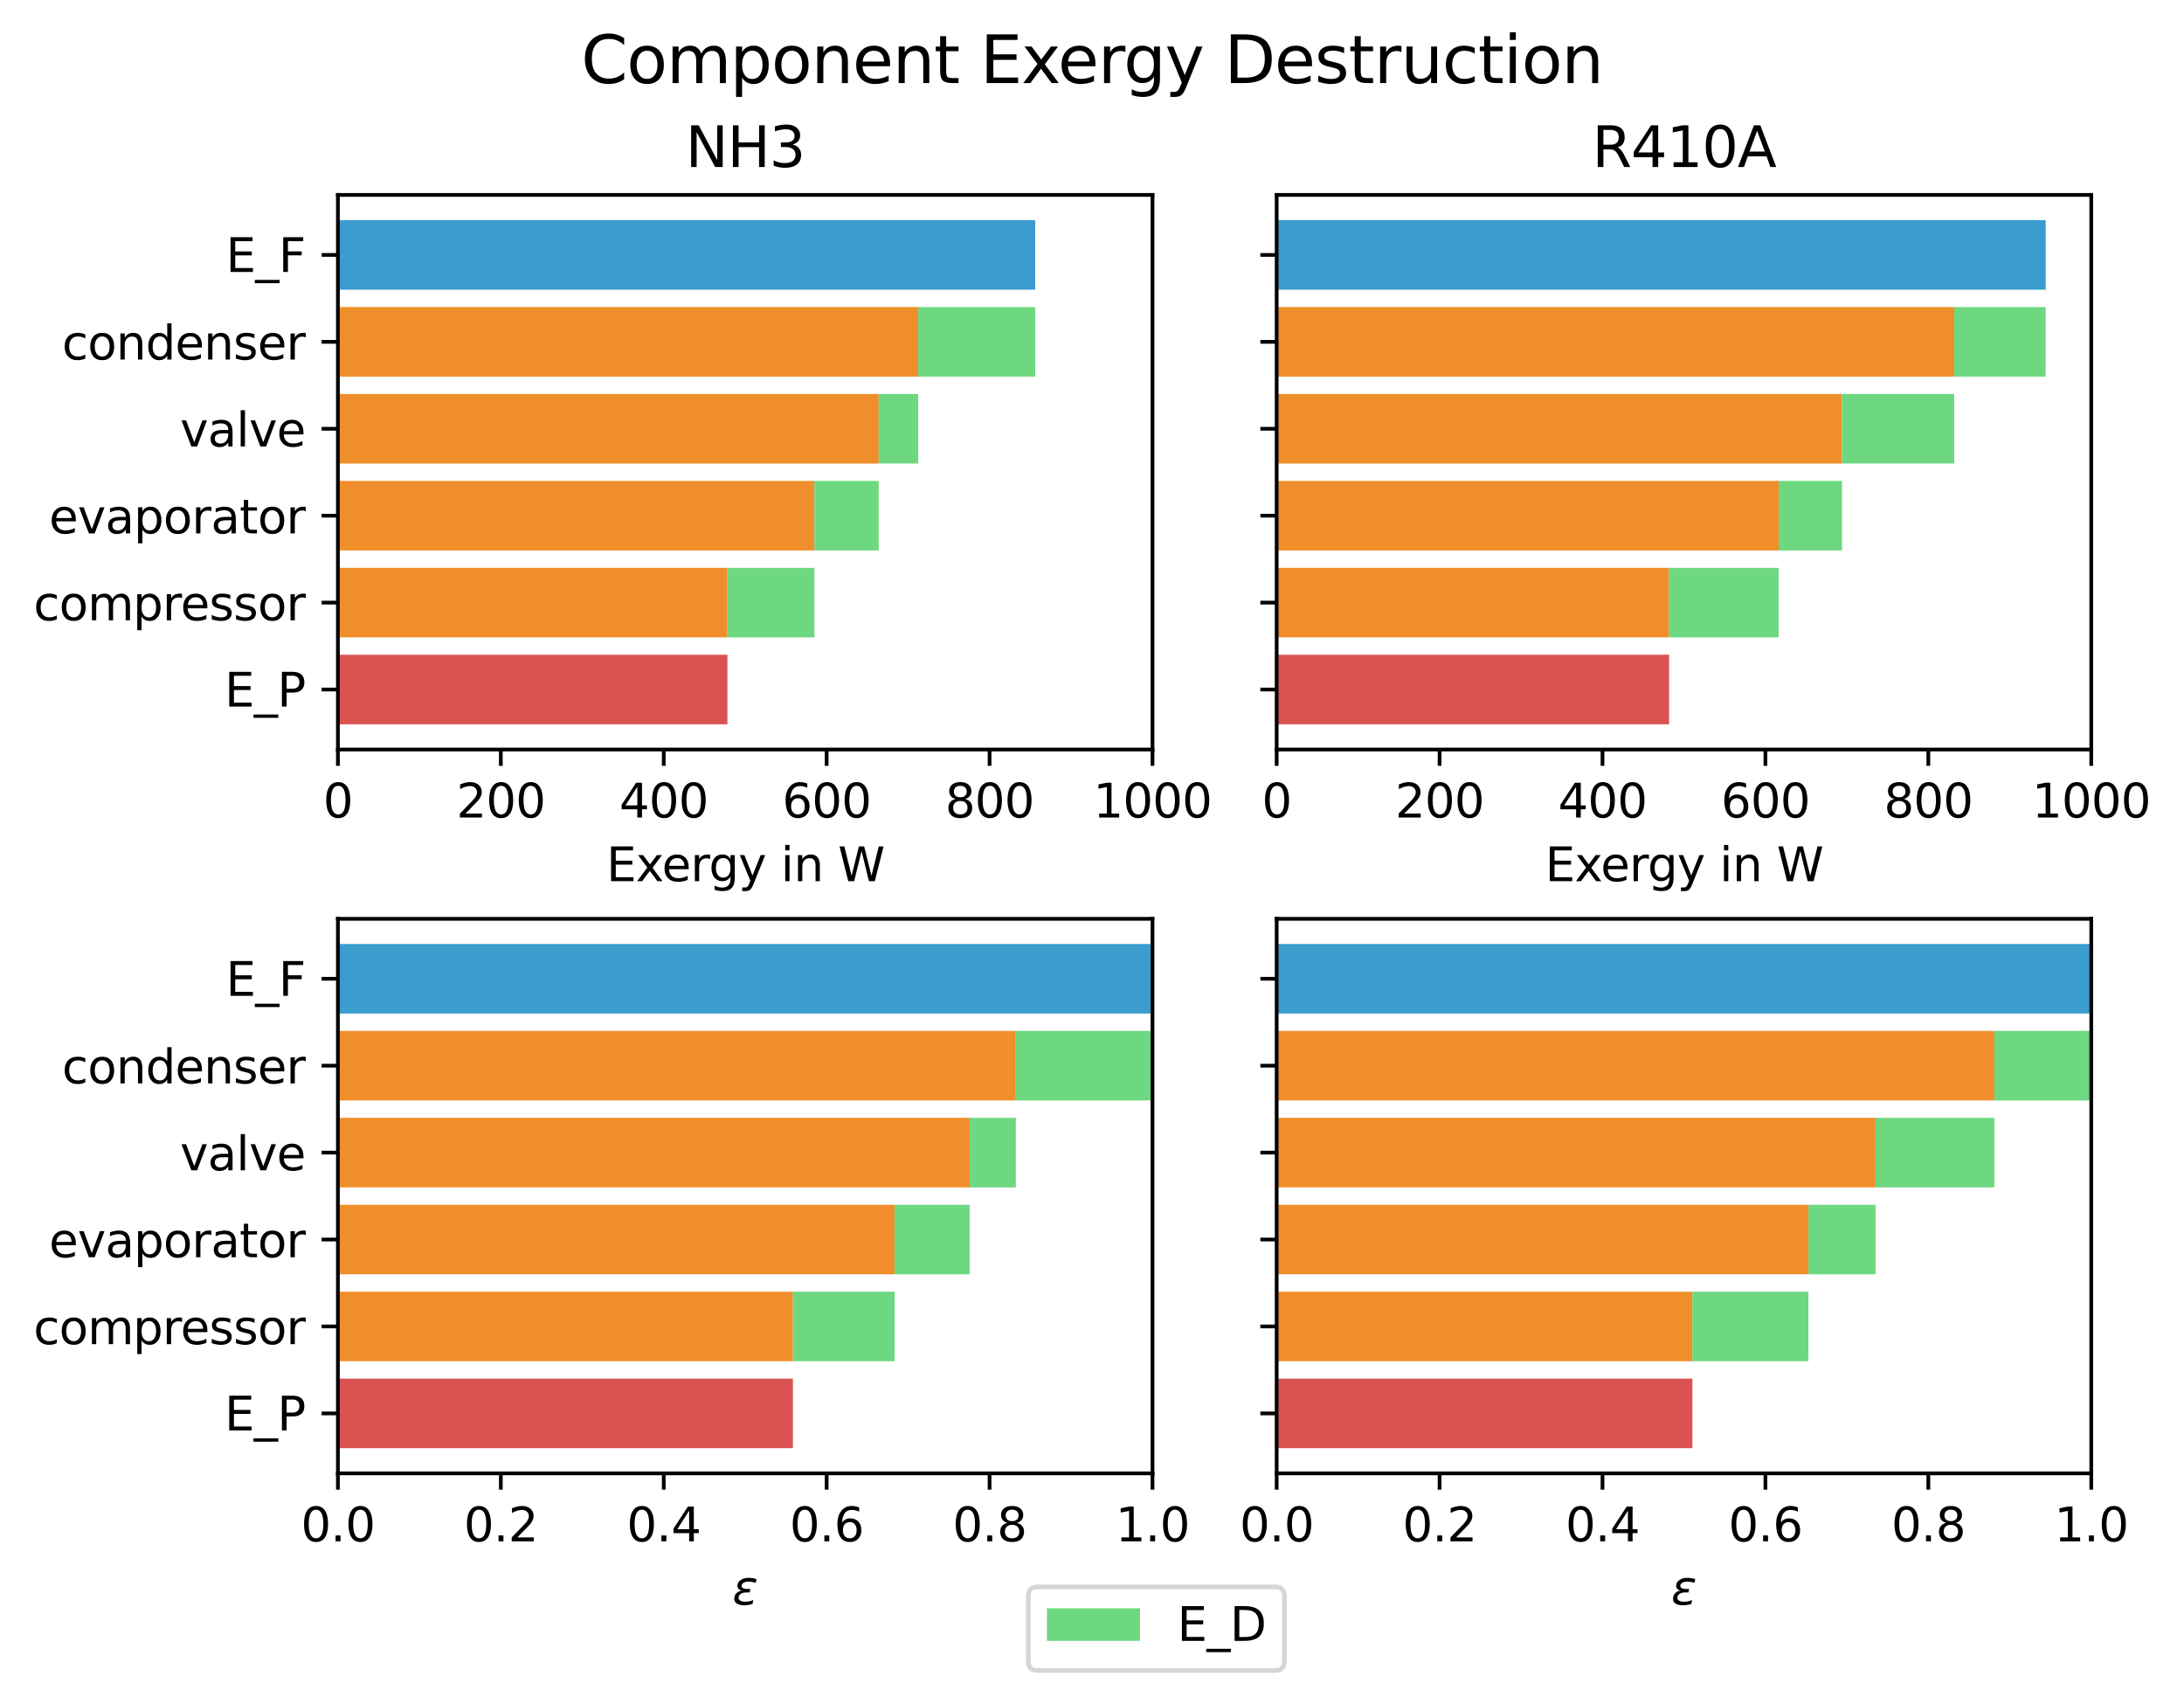 <?xml version="1.0" encoding="utf-8" standalone="no"?>
<!DOCTYPE svg PUBLIC "-//W3C//DTD SVG 1.1//EN"
  "http://www.w3.org/Graphics/SVG/1.1/DTD/svg11.dtd">
<svg xmlns:xlink="http://www.w3.org/1999/xlink" width="469.2pt" height="365.978pt" viewBox="0 0 469.2 365.978" xmlns="http://www.w3.org/2000/svg" version="1.1">
 <defs>
  <style type="text/css">*{stroke-linejoin: round; stroke-linecap: butt}</style>
 </defs>
 <g id="figure_1">
  <g id="patch_1">
   <path d="M 0 365.978 
L 469.2 365.978 
L 469.2 0 
L 0 0 
z
" style="fill: #ffffff"/>
  </g>
  <g id="axes_1">
   <g id="patch_2">
    <path d="M 72.594 160.977 
L 247.596 160.977 
L 247.596 41.868 
L 72.594 41.868 
z
" style="fill: #ffffff"/>
   </g>
   <g id="patch_3">
    <path d="M 72.594 47.282 
L 222.4 47.282 
L 222.4 62.217 
L 72.594 62.217 
z
" clip-path="url(#p9aec09bc3e)" style="fill: #3a9dce"/>
   </g>
   <g id="patch_4">
    <path d="M 72.594 65.951 
L 197.268 65.951 
L 197.268 80.887 
L 72.594 80.887 
z
" clip-path="url(#p9aec09bc3e)" style="fill: #f08e2b"/>
   </g>
   <g id="patch_5">
    <path d="M 72.594 84.62 
L 188.776 84.62 
L 188.776 99.556 
L 72.594 99.556 
z
" clip-path="url(#p9aec09bc3e)" style="fill: #f08e2b"/>
   </g>
   <g id="patch_6">
    <path d="M 72.594 103.29 
L 174.976 103.29 
L 174.976 118.225 
L 72.594 118.225 
z
" clip-path="url(#p9aec09bc3e)" style="fill: #f08e2b"/>
   </g>
   <g id="patch_7">
    <path d="M 72.594 121.959 
L 156.278 121.959 
L 156.278 136.894 
L 72.594 136.894 
z
" clip-path="url(#p9aec09bc3e)" style="fill: #f08e2b"/>
   </g>
   <g id="patch_8">
    <path d="M 72.594 140.628 
L 156.278 140.628 
L 156.278 155.563 
L 72.594 155.563 
z
" clip-path="url(#p9aec09bc3e)" style="fill: #db5252"/>
   </g>
   <g id="patch_9">
    <path d="M 222.4 47.282 
L 222.4 47.282 
L 222.4 62.217 
L 222.4 62.217 
z
" clip-path="url(#p9aec09bc3e)" style="fill: #6ed880"/>
   </g>
   <g id="patch_10">
    <path d="M 197.268 65.951 
L 222.4 65.951 
L 222.4 80.887 
L 197.268 80.887 
z
" clip-path="url(#p9aec09bc3e)" style="fill: #6ed880"/>
   </g>
   <g id="patch_11">
    <path d="M 188.776 84.62 
L 197.268 84.62 
L 197.268 99.556 
L 188.776 99.556 
z
" clip-path="url(#p9aec09bc3e)" style="fill: #6ed880"/>
   </g>
   <g id="patch_12">
    <path d="M 174.976 103.29 
L 188.776 103.29 
L 188.776 118.225 
L 174.976 118.225 
z
" clip-path="url(#p9aec09bc3e)" style="fill: #6ed880"/>
   </g>
   <g id="patch_13">
    <path d="M 156.278 121.959 
L 174.976 121.959 
L 174.976 136.894 
L 156.278 136.894 
z
" clip-path="url(#p9aec09bc3e)" style="fill: #6ed880"/>
   </g>
   <g id="patch_14">
    <path d="M 156.278 140.628 
L 156.278 140.628 
L 156.278 155.563 
L 156.278 155.563 
z
" clip-path="url(#p9aec09bc3e)" style="fill: #6ed880"/>
   </g>
   <g id="matplotlib.axis_1">
    <g id="xtick_1">
     <g id="line2d_1">
      <defs>
       <path id="mb4fc6a95ca" d="M 0 0 
L 0 3.5 
" style="stroke: #000000; stroke-width: 0.8"/>
      </defs>
      <g>
       <use xlink:href="#mb4fc6a95ca" x="72.594" y="160.977" style="stroke: #000000; stroke-width: 0.8"/>
      </g>
     </g>
     <g id="text_1">
      <!-- 0 -->
      <g transform="translate(69.412 175.576)scale(0.1 -0.1)">
       <defs>
        <path id="DejaVuSans-30" d="M 2034 4250 
Q 1547 4250 1301 3770 
Q 1056 3291 1056 2328 
Q 1056 1369 1301 889 
Q 1547 409 2034 409 
Q 2525 409 2770 889 
Q 3016 1369 3016 2328 
Q 3016 3291 2770 3770 
Q 2525 4250 2034 4250 
z
M 2034 4750 
Q 2819 4750 3233 4129 
Q 3647 3509 3647 2328 
Q 3647 1150 3233 529 
Q 2819 -91 2034 -91 
Q 1250 -91 836 529 
Q 422 1150 422 2328 
Q 422 3509 836 4129 
Q 1250 4750 2034 4750 
z
" transform="scale(0.016)"/>
       </defs>
       <use xlink:href="#DejaVuSans-30"/>
      </g>
     </g>
    </g>
    <g id="xtick_2">
     <g id="line2d_2">
      <g>
       <use xlink:href="#mb4fc6a95ca" x="107.594" y="160.977" style="stroke: #000000; stroke-width: 0.8"/>
      </g>
     </g>
     <g id="text_2">
      <!-- 200 -->
      <g transform="translate(98.05 175.576)scale(0.1 -0.1)">
       <defs>
        <path id="DejaVuSans-32" d="M 1228 531 
L 3431 531 
L 3431 0 
L 469 0 
L 469 531 
Q 828 903 1448 1529 
Q 2069 2156 2228 2338 
Q 2531 2678 2651 2914 
Q 2772 3150 2772 3378 
Q 2772 3750 2511 3984 
Q 2250 4219 1831 4219 
Q 1534 4219 1204 4116 
Q 875 4013 500 3803 
L 500 4441 
Q 881 4594 1212 4672 
Q 1544 4750 1819 4750 
Q 2544 4750 2975 4387 
Q 3406 4025 3406 3419 
Q 3406 3131 3298 2873 
Q 3191 2616 2906 2266 
Q 2828 2175 2409 1742 
Q 1991 1309 1228 531 
z
" transform="scale(0.016)"/>
       </defs>
       <use xlink:href="#DejaVuSans-32"/>
       <use xlink:href="#DejaVuSans-30" x="63.623"/>
       <use xlink:href="#DejaVuSans-30" x="127.246"/>
      </g>
     </g>
    </g>
    <g id="xtick_3">
     <g id="line2d_3">
      <g>
       <use xlink:href="#mb4fc6a95ca" x="142.594" y="160.977" style="stroke: #000000; stroke-width: 0.8"/>
      </g>
     </g>
     <g id="text_3">
      <!-- 400 -->
      <g transform="translate(133.051 175.576)scale(0.1 -0.1)">
       <defs>
        <path id="DejaVuSans-34" d="M 2419 4116 
L 825 1625 
L 2419 1625 
L 2419 4116 
z
M 2253 4666 
L 3047 4666 
L 3047 1625 
L 3713 1625 
L 3713 1100 
L 3047 1100 
L 3047 0 
L 2419 0 
L 2419 1100 
L 313 1100 
L 313 1709 
L 2253 4666 
z
" transform="scale(0.016)"/>
       </defs>
       <use xlink:href="#DejaVuSans-34"/>
       <use xlink:href="#DejaVuSans-30" x="63.623"/>
       <use xlink:href="#DejaVuSans-30" x="127.246"/>
      </g>
     </g>
    </g>
    <g id="xtick_4">
     <g id="line2d_4">
      <g>
       <use xlink:href="#mb4fc6a95ca" x="177.595" y="160.977" style="stroke: #000000; stroke-width: 0.8"/>
      </g>
     </g>
     <g id="text_4">
      <!-- 600 -->
      <g transform="translate(168.051 175.576)scale(0.1 -0.1)">
       <defs>
        <path id="DejaVuSans-36" d="M 2113 2584 
Q 1688 2584 1439 2293 
Q 1191 2003 1191 1497 
Q 1191 994 1439 701 
Q 1688 409 2113 409 
Q 2538 409 2786 701 
Q 3034 994 3034 1497 
Q 3034 2003 2786 2293 
Q 2538 2584 2113 2584 
z
M 3366 4563 
L 3366 3988 
Q 3128 4100 2886 4159 
Q 2644 4219 2406 4219 
Q 1781 4219 1451 3797 
Q 1122 3375 1075 2522 
Q 1259 2794 1537 2939 
Q 1816 3084 2150 3084 
Q 2853 3084 3261 2657 
Q 3669 2231 3669 1497 
Q 3669 778 3244 343 
Q 2819 -91 2113 -91 
Q 1303 -91 875 529 
Q 447 1150 447 2328 
Q 447 3434 972 4092 
Q 1497 4750 2381 4750 
Q 2619 4750 2861 4703 
Q 3103 4656 3366 4563 
z
" transform="scale(0.016)"/>
       </defs>
       <use xlink:href="#DejaVuSans-36"/>
       <use xlink:href="#DejaVuSans-30" x="63.623"/>
       <use xlink:href="#DejaVuSans-30" x="127.246"/>
      </g>
     </g>
    </g>
    <g id="xtick_5">
     <g id="line2d_5">
      <g>
       <use xlink:href="#mb4fc6a95ca" x="212.595" y="160.977" style="stroke: #000000; stroke-width: 0.8"/>
      </g>
     </g>
     <g id="text_5">
      <!-- 800 -->
      <g transform="translate(203.051 175.576)scale(0.1 -0.1)">
       <defs>
        <path id="DejaVuSans-38" d="M 2034 2216 
Q 1584 2216 1326 1975 
Q 1069 1734 1069 1313 
Q 1069 891 1326 650 
Q 1584 409 2034 409 
Q 2484 409 2743 651 
Q 3003 894 3003 1313 
Q 3003 1734 2745 1975 
Q 2488 2216 2034 2216 
z
M 1403 2484 
Q 997 2584 770 2862 
Q 544 3141 544 3541 
Q 544 4100 942 4425 
Q 1341 4750 2034 4750 
Q 2731 4750 3128 4425 
Q 3525 4100 3525 3541 
Q 3525 3141 3298 2862 
Q 3072 2584 2669 2484 
Q 3125 2378 3379 2068 
Q 3634 1759 3634 1313 
Q 3634 634 3220 271 
Q 2806 -91 2034 -91 
Q 1263 -91 848 271 
Q 434 634 434 1313 
Q 434 1759 690 2068 
Q 947 2378 1403 2484 
z
M 1172 3481 
Q 1172 3119 1398 2916 
Q 1625 2713 2034 2713 
Q 2441 2713 2670 2916 
Q 2900 3119 2900 3481 
Q 2900 3844 2670 4047 
Q 2441 4250 2034 4250 
Q 1625 4250 1398 4047 
Q 1172 3844 1172 3481 
z
" transform="scale(0.016)"/>
       </defs>
       <use xlink:href="#DejaVuSans-38"/>
       <use xlink:href="#DejaVuSans-30" x="63.623"/>
       <use xlink:href="#DejaVuSans-30" x="127.246"/>
      </g>
     </g>
    </g>
    <g id="xtick_6">
     <g id="line2d_6">
      <g>
       <use xlink:href="#mb4fc6a95ca" x="247.596" y="160.977" style="stroke: #000000; stroke-width: 0.8"/>
      </g>
     </g>
     <g id="text_6">
      <!-- 1000 -->
      <g transform="translate(234.871 175.576)scale(0.1 -0.1)">
       <defs>
        <path id="DejaVuSans-31" d="M 794 531 
L 1825 531 
L 1825 4091 
L 703 3866 
L 703 4441 
L 1819 4666 
L 2450 4666 
L 2450 531 
L 3481 531 
L 3481 0 
L 794 0 
L 794 531 
z
" transform="scale(0.016)"/>
       </defs>
       <use xlink:href="#DejaVuSans-31"/>
       <use xlink:href="#DejaVuSans-30" x="63.623"/>
       <use xlink:href="#DejaVuSans-30" x="127.246"/>
       <use xlink:href="#DejaVuSans-30" x="190.869"/>
      </g>
     </g>
    </g>
    <g id="text_7">
     <!-- Exergy in W -->
     <g transform="translate(130.274 189.254)scale(0.1 -0.1)">
      <defs>
       <path id="DejaVuSans-45" d="M 628 4666 
L 3578 4666 
L 3578 4134 
L 1259 4134 
L 1259 2753 
L 3481 2753 
L 3481 2222 
L 1259 2222 
L 1259 531 
L 3634 531 
L 3634 0 
L 628 0 
L 628 4666 
z
" transform="scale(0.016)"/>
       <path id="DejaVuSans-78" d="M 3513 3500 
L 2247 1797 
L 3578 0 
L 2900 0 
L 1881 1375 
L 863 0 
L 184 0 
L 1544 1831 
L 300 3500 
L 978 3500 
L 1906 2253 
L 2834 3500 
L 3513 3500 
z
" transform="scale(0.016)"/>
       <path id="DejaVuSans-65" d="M 3597 1894 
L 3597 1613 
L 953 1613 
Q 991 1019 1311 708 
Q 1631 397 2203 397 
Q 2534 397 2845 478 
Q 3156 559 3463 722 
L 3463 178 
Q 3153 47 2828 -22 
Q 2503 -91 2169 -91 
Q 1331 -91 842 396 
Q 353 884 353 1716 
Q 353 2575 817 3079 
Q 1281 3584 2069 3584 
Q 2775 3584 3186 3129 
Q 3597 2675 3597 1894 
z
M 3022 2063 
Q 3016 2534 2758 2815 
Q 2500 3097 2075 3097 
Q 1594 3097 1305 2825 
Q 1016 2553 972 2059 
L 3022 2063 
z
" transform="scale(0.016)"/>
       <path id="DejaVuSans-72" d="M 2631 2963 
Q 2534 3019 2420 3045 
Q 2306 3072 2169 3072 
Q 1681 3072 1420 2755 
Q 1159 2438 1159 1844 
L 1159 0 
L 581 0 
L 581 3500 
L 1159 3500 
L 1159 2956 
Q 1341 3275 1631 3429 
Q 1922 3584 2338 3584 
Q 2397 3584 2469 3576 
Q 2541 3569 2628 3553 
L 2631 2963 
z
" transform="scale(0.016)"/>
       <path id="DejaVuSans-67" d="M 2906 1791 
Q 2906 2416 2648 2759 
Q 2391 3103 1925 3103 
Q 1463 3103 1205 2759 
Q 947 2416 947 1791 
Q 947 1169 1205 825 
Q 1463 481 1925 481 
Q 2391 481 2648 825 
Q 2906 1169 2906 1791 
z
M 3481 434 
Q 3481 -459 3084 -895 
Q 2688 -1331 1869 -1331 
Q 1566 -1331 1297 -1286 
Q 1028 -1241 775 -1147 
L 775 -588 
Q 1028 -725 1275 -790 
Q 1522 -856 1778 -856 
Q 2344 -856 2625 -561 
Q 2906 -266 2906 331 
L 2906 616 
Q 2728 306 2450 153 
Q 2172 0 1784 0 
Q 1141 0 747 490 
Q 353 981 353 1791 
Q 353 2603 747 3093 
Q 1141 3584 1784 3584 
Q 2172 3584 2450 3431 
Q 2728 3278 2906 2969 
L 2906 3500 
L 3481 3500 
L 3481 434 
z
" transform="scale(0.016)"/>
       <path id="DejaVuSans-79" d="M 2059 -325 
Q 1816 -950 1584 -1140 
Q 1353 -1331 966 -1331 
L 506 -1331 
L 506 -850 
L 844 -850 
Q 1081 -850 1212 -737 
Q 1344 -625 1503 -206 
L 1606 56 
L 191 3500 
L 800 3500 
L 1894 763 
L 2988 3500 
L 3597 3500 
L 2059 -325 
z
" transform="scale(0.016)"/>
       <path id="DejaVuSans-20" transform="scale(0.016)"/>
       <path id="DejaVuSans-69" d="M 603 3500 
L 1178 3500 
L 1178 0 
L 603 0 
L 603 3500 
z
M 603 4863 
L 1178 4863 
L 1178 4134 
L 603 4134 
L 603 4863 
z
" transform="scale(0.016)"/>
       <path id="DejaVuSans-6e" d="M 3513 2113 
L 3513 0 
L 2938 0 
L 2938 2094 
Q 2938 2591 2744 2837 
Q 2550 3084 2163 3084 
Q 1697 3084 1428 2787 
Q 1159 2491 1159 1978 
L 1159 0 
L 581 0 
L 581 3500 
L 1159 3500 
L 1159 2956 
Q 1366 3272 1645 3428 
Q 1925 3584 2291 3584 
Q 2894 3584 3203 3211 
Q 3513 2838 3513 2113 
z
" transform="scale(0.016)"/>
       <path id="DejaVuSans-57" d="M 213 4666 
L 850 4666 
L 1831 722 
L 2809 4666 
L 3519 4666 
L 4500 722 
L 5478 4666 
L 6119 4666 
L 4947 0 
L 4153 0 
L 3169 4050 
L 2175 0 
L 1381 0 
L 213 4666 
z
" transform="scale(0.016)"/>
      </defs>
      <use xlink:href="#DejaVuSans-45"/>
      <use xlink:href="#DejaVuSans-78" x="63.184"/>
      <use xlink:href="#DejaVuSans-65" x="119.238"/>
      <use xlink:href="#DejaVuSans-72" x="180.762"/>
      <use xlink:href="#DejaVuSans-67" x="220.125"/>
      <use xlink:href="#DejaVuSans-79" x="283.602"/>
      <use xlink:href="#DejaVuSans-20" x="342.781"/>
      <use xlink:href="#DejaVuSans-69" x="374.568"/>
      <use xlink:href="#DejaVuSans-6e" x="402.352"/>
      <use xlink:href="#DejaVuSans-20" x="465.73"/>
      <use xlink:href="#DejaVuSans-57" x="497.518"/>
     </g>
    </g>
   </g>
   <g id="matplotlib.axis_2">
    <g id="ytick_1">
     <g id="line2d_7">
      <defs>
       <path id="m75a9f96718" d="M 0 0 
L -3.5 0 
" style="stroke: #000000; stroke-width: 0.8"/>
      </defs>
      <g>
       <use xlink:href="#m75a9f96718" x="72.594" y="54.75" style="stroke: #000000; stroke-width: 0.8"/>
      </g>
     </g>
     <g id="text_8">
      <!-- E_F -->
      <g transform="translate(48.523 58.41)scale(0.1 -0.1)">
       <defs>
        <path id="DejaVuSans-5f" d="M 3263 -1063 
L 3263 -1509 
L -63 -1509 
L -63 -1063 
L 3263 -1063 
z
" transform="scale(0.016)"/>
        <path id="DejaVuSans-46" d="M 628 4666 
L 3309 4666 
L 3309 4134 
L 1259 4134 
L 1259 2759 
L 3109 2759 
L 3109 2228 
L 1259 2228 
L 1259 0 
L 628 0 
L 628 4666 
z
" transform="scale(0.016)"/>
       </defs>
       <use xlink:href="#DejaVuSans-45"/>
       <use xlink:href="#DejaVuSans-5f" x="63.184"/>
       <use xlink:href="#DejaVuSans-46" x="113.184"/>
      </g>
     </g>
    </g>
    <g id="ytick_2">
     <g id="line2d_8">
      <g>
       <use xlink:href="#m75a9f96718" x="72.594" y="73.419" style="stroke: #000000; stroke-width: 0.8"/>
      </g>
     </g>
     <g id="text_9">
      <!-- condenser -->
      <g transform="translate(13.327 77.218)scale(0.1 -0.1)">
       <defs>
        <path id="DejaVuSans-63" d="M 3122 3366 
L 3122 2828 
Q 2878 2963 2633 3030 
Q 2388 3097 2138 3097 
Q 1578 3097 1268 2742 
Q 959 2388 959 1747 
Q 959 1106 1268 751 
Q 1578 397 2138 397 
Q 2388 397 2633 464 
Q 2878 531 3122 666 
L 3122 134 
Q 2881 22 2623 -34 
Q 2366 -91 2075 -91 
Q 1284 -91 818 406 
Q 353 903 353 1747 
Q 353 2603 823 3093 
Q 1294 3584 2113 3584 
Q 2378 3584 2631 3529 
Q 2884 3475 3122 3366 
z
" transform="scale(0.016)"/>
        <path id="DejaVuSans-6f" d="M 1959 3097 
Q 1497 3097 1228 2736 
Q 959 2375 959 1747 
Q 959 1119 1226 758 
Q 1494 397 1959 397 
Q 2419 397 2687 759 
Q 2956 1122 2956 1747 
Q 2956 2369 2687 2733 
Q 2419 3097 1959 3097 
z
M 1959 3584 
Q 2709 3584 3137 3096 
Q 3566 2609 3566 1747 
Q 3566 888 3137 398 
Q 2709 -91 1959 -91 
Q 1206 -91 779 398 
Q 353 888 353 1747 
Q 353 2609 779 3096 
Q 1206 3584 1959 3584 
z
" transform="scale(0.016)"/>
        <path id="DejaVuSans-64" d="M 2906 2969 
L 2906 4863 
L 3481 4863 
L 3481 0 
L 2906 0 
L 2906 525 
Q 2725 213 2448 61 
Q 2172 -91 1784 -91 
Q 1150 -91 751 415 
Q 353 922 353 1747 
Q 353 2572 751 3078 
Q 1150 3584 1784 3584 
Q 2172 3584 2448 3432 
Q 2725 3281 2906 2969 
z
M 947 1747 
Q 947 1113 1208 752 
Q 1469 391 1925 391 
Q 2381 391 2643 752 
Q 2906 1113 2906 1747 
Q 2906 2381 2643 2742 
Q 2381 3103 1925 3103 
Q 1469 3103 1208 2742 
Q 947 2381 947 1747 
z
" transform="scale(0.016)"/>
        <path id="DejaVuSans-73" d="M 2834 3397 
L 2834 2853 
Q 2591 2978 2328 3040 
Q 2066 3103 1784 3103 
Q 1356 3103 1142 2972 
Q 928 2841 928 2578 
Q 928 2378 1081 2264 
Q 1234 2150 1697 2047 
L 1894 2003 
Q 2506 1872 2764 1633 
Q 3022 1394 3022 966 
Q 3022 478 2636 193 
Q 2250 -91 1575 -91 
Q 1294 -91 989 -36 
Q 684 19 347 128 
L 347 722 
Q 666 556 975 473 
Q 1284 391 1588 391 
Q 1994 391 2212 530 
Q 2431 669 2431 922 
Q 2431 1156 2273 1281 
Q 2116 1406 1581 1522 
L 1381 1569 
Q 847 1681 609 1914 
Q 372 2147 372 2553 
Q 372 3047 722 3315 
Q 1072 3584 1716 3584 
Q 2034 3584 2315 3537 
Q 2597 3491 2834 3397 
z
" transform="scale(0.016)"/>
       </defs>
       <use xlink:href="#DejaVuSans-63"/>
       <use xlink:href="#DejaVuSans-6f" x="54.98"/>
       <use xlink:href="#DejaVuSans-6e" x="116.162"/>
       <use xlink:href="#DejaVuSans-64" x="179.541"/>
       <use xlink:href="#DejaVuSans-65" x="243.018"/>
       <use xlink:href="#DejaVuSans-6e" x="304.541"/>
       <use xlink:href="#DejaVuSans-73" x="367.92"/>
       <use xlink:href="#DejaVuSans-65" x="420.02"/>
       <use xlink:href="#DejaVuSans-72" x="481.543"/>
      </g>
     </g>
    </g>
    <g id="ytick_3">
     <g id="line2d_9">
      <g>
       <use xlink:href="#m75a9f96718" x="72.594" y="92.088" style="stroke: #000000; stroke-width: 0.8"/>
      </g>
     </g>
     <g id="text_10">
      <!-- valve -->
      <g transform="translate(38.697 95.887)scale(0.1 -0.1)">
       <defs>
        <path id="DejaVuSans-76" d="M 191 3500 
L 800 3500 
L 1894 563 
L 2988 3500 
L 3597 3500 
L 2284 0 
L 1503 0 
L 191 3500 
z
" transform="scale(0.016)"/>
        <path id="DejaVuSans-61" d="M 2194 1759 
Q 1497 1759 1228 1600 
Q 959 1441 959 1056 
Q 959 750 1161 570 
Q 1363 391 1709 391 
Q 2188 391 2477 730 
Q 2766 1069 2766 1631 
L 2766 1759 
L 2194 1759 
z
M 3341 1997 
L 3341 0 
L 2766 0 
L 2766 531 
Q 2569 213 2275 61 
Q 1981 -91 1556 -91 
Q 1019 -91 701 211 
Q 384 513 384 1019 
Q 384 1609 779 1909 
Q 1175 2209 1959 2209 
L 2766 2209 
L 2766 2266 
Q 2766 2663 2505 2880 
Q 2244 3097 1772 3097 
Q 1472 3097 1187 3025 
Q 903 2953 641 2809 
L 641 3341 
Q 956 3463 1253 3523 
Q 1550 3584 1831 3584 
Q 2591 3584 2966 3190 
Q 3341 2797 3341 1997 
z
" transform="scale(0.016)"/>
        <path id="DejaVuSans-6c" d="M 603 4863 
L 1178 4863 
L 1178 0 
L 603 0 
L 603 4863 
z
" transform="scale(0.016)"/>
       </defs>
       <use xlink:href="#DejaVuSans-76"/>
       <use xlink:href="#DejaVuSans-61" x="59.18"/>
       <use xlink:href="#DejaVuSans-6c" x="120.459"/>
       <use xlink:href="#DejaVuSans-76" x="148.242"/>
       <use xlink:href="#DejaVuSans-65" x="207.422"/>
      </g>
     </g>
    </g>
    <g id="ytick_4">
     <g id="line2d_10">
      <g>
       <use xlink:href="#m75a9f96718" x="72.594" y="110.757" style="stroke: #000000; stroke-width: 0.8"/>
      </g>
     </g>
     <g id="text_11">
      <!-- evaporator -->
      <g transform="translate(10.537 114.556)scale(0.1 -0.1)">
       <defs>
        <path id="DejaVuSans-70" d="M 1159 525 
L 1159 -1331 
L 581 -1331 
L 581 3500 
L 1159 3500 
L 1159 2969 
Q 1341 3281 1617 3432 
Q 1894 3584 2278 3584 
Q 2916 3584 3314 3078 
Q 3713 2572 3713 1747 
Q 3713 922 3314 415 
Q 2916 -91 2278 -91 
Q 1894 -91 1617 61 
Q 1341 213 1159 525 
z
M 3116 1747 
Q 3116 2381 2855 2742 
Q 2594 3103 2138 3103 
Q 1681 3103 1420 2742 
Q 1159 2381 1159 1747 
Q 1159 1113 1420 752 
Q 1681 391 2138 391 
Q 2594 391 2855 752 
Q 3116 1113 3116 1747 
z
" transform="scale(0.016)"/>
        <path id="DejaVuSans-74" d="M 1172 4494 
L 1172 3500 
L 2356 3500 
L 2356 3053 
L 1172 3053 
L 1172 1153 
Q 1172 725 1289 603 
Q 1406 481 1766 481 
L 2356 481 
L 2356 0 
L 1766 0 
Q 1100 0 847 248 
Q 594 497 594 1153 
L 594 3053 
L 172 3053 
L 172 3500 
L 594 3500 
L 594 4494 
L 1172 4494 
z
" transform="scale(0.016)"/>
       </defs>
       <use xlink:href="#DejaVuSans-65"/>
       <use xlink:href="#DejaVuSans-76" x="61.523"/>
       <use xlink:href="#DejaVuSans-61" x="120.703"/>
       <use xlink:href="#DejaVuSans-70" x="181.982"/>
       <use xlink:href="#DejaVuSans-6f" x="245.459"/>
       <use xlink:href="#DejaVuSans-72" x="306.641"/>
       <use xlink:href="#DejaVuSans-61" x="347.754"/>
       <use xlink:href="#DejaVuSans-74" x="409.033"/>
       <use xlink:href="#DejaVuSans-6f" x="448.242"/>
       <use xlink:href="#DejaVuSans-72" x="509.424"/>
      </g>
     </g>
    </g>
    <g id="ytick_5">
     <g id="line2d_11">
      <g>
       <use xlink:href="#m75a9f96718" x="72.594" y="129.426" style="stroke: #000000; stroke-width: 0.8"/>
      </g>
     </g>
     <g id="text_12">
      <!-- compressor -->
      <g transform="translate(7.2 133.226)scale(0.1 -0.1)">
       <defs>
        <path id="DejaVuSans-6d" d="M 3328 2828 
Q 3544 3216 3844 3400 
Q 4144 3584 4550 3584 
Q 5097 3584 5394 3201 
Q 5691 2819 5691 2113 
L 5691 0 
L 5113 0 
L 5113 2094 
Q 5113 2597 4934 2840 
Q 4756 3084 4391 3084 
Q 3944 3084 3684 2787 
Q 3425 2491 3425 1978 
L 3425 0 
L 2847 0 
L 2847 2094 
Q 2847 2600 2669 2842 
Q 2491 3084 2119 3084 
Q 1678 3084 1418 2786 
Q 1159 2488 1159 1978 
L 1159 0 
L 581 0 
L 581 3500 
L 1159 3500 
L 1159 2956 
Q 1356 3278 1631 3431 
Q 1906 3584 2284 3584 
Q 2666 3584 2933 3390 
Q 3200 3197 3328 2828 
z
" transform="scale(0.016)"/>
       </defs>
       <use xlink:href="#DejaVuSans-63"/>
       <use xlink:href="#DejaVuSans-6f" x="54.98"/>
       <use xlink:href="#DejaVuSans-6d" x="116.162"/>
       <use xlink:href="#DejaVuSans-70" x="213.574"/>
       <use xlink:href="#DejaVuSans-72" x="277.051"/>
       <use xlink:href="#DejaVuSans-65" x="315.914"/>
       <use xlink:href="#DejaVuSans-73" x="377.438"/>
       <use xlink:href="#DejaVuSans-73" x="429.537"/>
       <use xlink:href="#DejaVuSans-6f" x="481.637"/>
       <use xlink:href="#DejaVuSans-72" x="542.818"/>
      </g>
     </g>
    </g>
    <g id="ytick_6">
     <g id="line2d_12">
      <g>
       <use xlink:href="#m75a9f96718" x="72.594" y="148.096" style="stroke: #000000; stroke-width: 0.8"/>
      </g>
     </g>
     <g id="text_13">
      <!-- E_P -->
      <g transform="translate(48.245 151.756)scale(0.1 -0.1)">
       <defs>
        <path id="DejaVuSans-50" d="M 1259 4147 
L 1259 2394 
L 2053 2394 
Q 2494 2394 2734 2622 
Q 2975 2850 2975 3272 
Q 2975 3691 2734 3919 
Q 2494 4147 2053 4147 
L 1259 4147 
z
M 628 4666 
L 2053 4666 
Q 2838 4666 3239 4311 
Q 3641 3956 3641 3272 
Q 3641 2581 3239 2228 
Q 2838 1875 2053 1875 
L 1259 1875 
L 1259 0 
L 628 0 
L 628 4666 
z
" transform="scale(0.016)"/>
       </defs>
       <use xlink:href="#DejaVuSans-45"/>
       <use xlink:href="#DejaVuSans-5f" x="63.184"/>
       <use xlink:href="#DejaVuSans-50" x="113.184"/>
      </g>
     </g>
    </g>
   </g>
   <g id="patch_15">
    <path d="M 72.594 160.977 
L 72.594 41.868 
" style="fill: none; stroke: #000000; stroke-width: 0.8; stroke-linejoin: miter; stroke-linecap: square"/>
   </g>
   <g id="patch_16">
    <path d="M 247.596 160.977 
L 247.596 41.868 
" style="fill: none; stroke: #000000; stroke-width: 0.8; stroke-linejoin: miter; stroke-linecap: square"/>
   </g>
   <g id="patch_17">
    <path d="M 72.594 160.977 
L 247.596 160.977 
" style="fill: none; stroke: #000000; stroke-width: 0.8; stroke-linejoin: miter; stroke-linecap: square"/>
   </g>
   <g id="patch_18">
    <path d="M 72.594 41.868 
L 247.596 41.868 
" style="fill: none; stroke: #000000; stroke-width: 0.8; stroke-linejoin: miter; stroke-linecap: square"/>
   </g>
   <g id="text_14">
    <!-- NH3 -->
    <g transform="translate(147.276 35.868)scale(0.12 -0.12)">
     <defs>
      <path id="DejaVuSans-4e" d="M 628 4666 
L 1478 4666 
L 3547 763 
L 3547 4666 
L 4159 4666 
L 4159 0 
L 3309 0 
L 1241 3903 
L 1241 0 
L 628 0 
L 628 4666 
z
" transform="scale(0.016)"/>
      <path id="DejaVuSans-48" d="M 628 4666 
L 1259 4666 
L 1259 2753 
L 3553 2753 
L 3553 4666 
L 4184 4666 
L 4184 0 
L 3553 0 
L 3553 2222 
L 1259 2222 
L 1259 0 
L 628 0 
L 628 4666 
z
" transform="scale(0.016)"/>
      <path id="DejaVuSans-33" d="M 2597 2516 
Q 3050 2419 3304 2112 
Q 3559 1806 3559 1356 
Q 3559 666 3084 287 
Q 2609 -91 1734 -91 
Q 1441 -91 1130 -33 
Q 819 25 488 141 
L 488 750 
Q 750 597 1062 519 
Q 1375 441 1716 441 
Q 2309 441 2620 675 
Q 2931 909 2931 1356 
Q 2931 1769 2642 2001 
Q 2353 2234 1838 2234 
L 1294 2234 
L 1294 2753 
L 1863 2753 
Q 2328 2753 2575 2939 
Q 2822 3125 2822 3475 
Q 2822 3834 2567 4026 
Q 2313 4219 1838 4219 
Q 1578 4219 1281 4162 
Q 984 4106 628 3988 
L 628 4550 
Q 988 4650 1302 4700 
Q 1616 4750 1894 4750 
Q 2613 4750 3031 4423 
Q 3450 4097 3450 3541 
Q 3450 3153 3228 2886 
Q 3006 2619 2597 2516 
z
" transform="scale(0.016)"/>
     </defs>
     <use xlink:href="#DejaVuSans-4e"/>
     <use xlink:href="#DejaVuSans-48" x="74.805"/>
     <use xlink:href="#DejaVuSans-33" x="150"/>
    </g>
   </g>
  </g>
  <g id="axes_2">
   <g id="patch_19">
    <path d="M 274.273 160.977 
L 449.275 160.977 
L 449.275 41.868 
L 274.273 41.868 
z
" style="fill: #ffffff"/>
   </g>
   <g id="patch_20">
    <path d="M 274.273 47.282 
L 439.479 47.282 
L 439.479 62.217 
L 274.273 62.217 
z
" clip-path="url(#p39d1779824)" style="fill: #3a9dce"/>
   </g>
   <g id="patch_21">
    <path d="M 274.273 65.951 
L 419.833 65.951 
L 419.833 80.887 
L 274.273 80.887 
z
" clip-path="url(#p39d1779824)" style="fill: #f08e2b"/>
   </g>
   <g id="patch_22">
    <path d="M 274.273 84.62 
L 395.731 84.62 
L 395.731 99.556 
L 274.273 99.556 
z
" clip-path="url(#p39d1779824)" style="fill: #f08e2b"/>
   </g>
   <g id="patch_23">
    <path d="M 274.273 103.29 
L 382.117 103.29 
L 382.117 118.225 
L 274.273 118.225 
z
" clip-path="url(#p39d1779824)" style="fill: #f08e2b"/>
   </g>
   <g id="patch_24">
    <path d="M 274.273 121.959 
L 358.586 121.959 
L 358.586 136.894 
L 274.273 136.894 
z
" clip-path="url(#p39d1779824)" style="fill: #f08e2b"/>
   </g>
   <g id="patch_25">
    <path d="M 274.273 140.628 
L 358.586 140.628 
L 358.586 155.563 
L 274.273 155.563 
z
" clip-path="url(#p39d1779824)" style="fill: #db5252"/>
   </g>
   <g id="patch_26">
    <path d="M 439.479 47.282 
L 439.479 47.282 
L 439.479 62.217 
L 439.479 62.217 
z
" clip-path="url(#p39d1779824)" style="fill: #6ed880"/>
   </g>
   <g id="patch_27">
    <path d="M 419.833 65.951 
L 439.479 65.951 
L 439.479 80.887 
L 419.833 80.887 
z
" clip-path="url(#p39d1779824)" style="fill: #6ed880"/>
   </g>
   <g id="patch_28">
    <path d="M 395.731 84.62 
L 419.833 84.62 
L 419.833 99.556 
L 395.731 99.556 
z
" clip-path="url(#p39d1779824)" style="fill: #6ed880"/>
   </g>
   <g id="patch_29">
    <path d="M 382.117 103.29 
L 395.731 103.29 
L 395.731 118.225 
L 382.117 118.225 
z
" clip-path="url(#p39d1779824)" style="fill: #6ed880"/>
   </g>
   <g id="patch_30">
    <path d="M 358.586 121.959 
L 382.117 121.959 
L 382.117 136.894 
L 358.586 136.894 
z
" clip-path="url(#p39d1779824)" style="fill: #6ed880"/>
   </g>
   <g id="patch_31">
    <path d="M 358.586 140.628 
L 358.586 140.628 
L 358.586 155.563 
L 358.586 155.563 
z
" clip-path="url(#p39d1779824)" style="fill: #6ed880"/>
   </g>
   <g id="matplotlib.axis_3">
    <g id="xtick_7">
     <g id="line2d_13">
      <g>
       <use xlink:href="#mb4fc6a95ca" x="274.273" y="160.977" style="stroke: #000000; stroke-width: 0.8"/>
      </g>
     </g>
     <g id="text_15">
      <!-- 0 -->
      <g transform="translate(271.091 175.576)scale(0.1 -0.1)">
       <use xlink:href="#DejaVuSans-30"/>
      </g>
     </g>
    </g>
    <g id="xtick_8">
     <g id="line2d_14">
      <g>
       <use xlink:href="#mb4fc6a95ca" x="309.273" y="160.977" style="stroke: #000000; stroke-width: 0.8"/>
      </g>
     </g>
     <g id="text_16">
      <!-- 200 -->
      <g transform="translate(299.729 175.576)scale(0.1 -0.1)">
       <use xlink:href="#DejaVuSans-32"/>
       <use xlink:href="#DejaVuSans-30" x="63.623"/>
       <use xlink:href="#DejaVuSans-30" x="127.246"/>
      </g>
     </g>
    </g>
    <g id="xtick_9">
     <g id="line2d_15">
      <g>
       <use xlink:href="#mb4fc6a95ca" x="344.273" y="160.977" style="stroke: #000000; stroke-width: 0.8"/>
      </g>
     </g>
     <g id="text_17">
      <!-- 400 -->
      <g transform="translate(334.73 175.576)scale(0.1 -0.1)">
       <use xlink:href="#DejaVuSans-34"/>
       <use xlink:href="#DejaVuSans-30" x="63.623"/>
       <use xlink:href="#DejaVuSans-30" x="127.246"/>
      </g>
     </g>
    </g>
    <g id="xtick_10">
     <g id="line2d_16">
      <g>
       <use xlink:href="#mb4fc6a95ca" x="379.274" y="160.977" style="stroke: #000000; stroke-width: 0.8"/>
      </g>
     </g>
     <g id="text_18">
      <!-- 600 -->
      <g transform="translate(369.73 175.576)scale(0.1 -0.1)">
       <use xlink:href="#DejaVuSans-36"/>
       <use xlink:href="#DejaVuSans-30" x="63.623"/>
       <use xlink:href="#DejaVuSans-30" x="127.246"/>
      </g>
     </g>
    </g>
    <g id="xtick_11">
     <g id="line2d_17">
      <g>
       <use xlink:href="#mb4fc6a95ca" x="414.274" y="160.977" style="stroke: #000000; stroke-width: 0.8"/>
      </g>
     </g>
     <g id="text_19">
      <!-- 800 -->
      <g transform="translate(404.73 175.576)scale(0.1 -0.1)">
       <use xlink:href="#DejaVuSans-38"/>
       <use xlink:href="#DejaVuSans-30" x="63.623"/>
       <use xlink:href="#DejaVuSans-30" x="127.246"/>
      </g>
     </g>
    </g>
    <g id="xtick_12">
     <g id="line2d_18">
      <g>
       <use xlink:href="#mb4fc6a95ca" x="449.275" y="160.977" style="stroke: #000000; stroke-width: 0.8"/>
      </g>
     </g>
     <g id="text_20">
      <!-- 1000 -->
      <g transform="translate(436.55 175.576)scale(0.1 -0.1)">
       <use xlink:href="#DejaVuSans-31"/>
       <use xlink:href="#DejaVuSans-30" x="63.623"/>
       <use xlink:href="#DejaVuSans-30" x="127.246"/>
       <use xlink:href="#DejaVuSans-30" x="190.869"/>
      </g>
     </g>
    </g>
    <g id="text_21">
     <!-- Exergy in W -->
     <g transform="translate(331.953 189.254)scale(0.1 -0.1)">
      <use xlink:href="#DejaVuSans-45"/>
      <use xlink:href="#DejaVuSans-78" x="63.184"/>
      <use xlink:href="#DejaVuSans-65" x="119.238"/>
      <use xlink:href="#DejaVuSans-72" x="180.762"/>
      <use xlink:href="#DejaVuSans-67" x="220.125"/>
      <use xlink:href="#DejaVuSans-79" x="283.602"/>
      <use xlink:href="#DejaVuSans-20" x="342.781"/>
      <use xlink:href="#DejaVuSans-69" x="374.568"/>
      <use xlink:href="#DejaVuSans-6e" x="402.352"/>
      <use xlink:href="#DejaVuSans-20" x="465.73"/>
      <use xlink:href="#DejaVuSans-57" x="497.518"/>
     </g>
    </g>
   </g>
   <g id="matplotlib.axis_4">
    <g id="ytick_7">
     <g id="line2d_19">
      <g>
       <use xlink:href="#m75a9f96718" x="274.273" y="54.75" style="stroke: #000000; stroke-width: 0.8"/>
      </g>
     </g>
    </g>
    <g id="ytick_8">
     <g id="line2d_20">
      <g>
       <use xlink:href="#m75a9f96718" x="274.273" y="73.419" style="stroke: #000000; stroke-width: 0.8"/>
      </g>
     </g>
    </g>
    <g id="ytick_9">
     <g id="line2d_21">
      <g>
       <use xlink:href="#m75a9f96718" x="274.273" y="92.088" style="stroke: #000000; stroke-width: 0.8"/>
      </g>
     </g>
    </g>
    <g id="ytick_10">
     <g id="line2d_22">
      <g>
       <use xlink:href="#m75a9f96718" x="274.273" y="110.757" style="stroke: #000000; stroke-width: 0.8"/>
      </g>
     </g>
    </g>
    <g id="ytick_11">
     <g id="line2d_23">
      <g>
       <use xlink:href="#m75a9f96718" x="274.273" y="129.426" style="stroke: #000000; stroke-width: 0.8"/>
      </g>
     </g>
    </g>
    <g id="ytick_12">
     <g id="line2d_24">
      <g>
       <use xlink:href="#m75a9f96718" x="274.273" y="148.096" style="stroke: #000000; stroke-width: 0.8"/>
      </g>
     </g>
    </g>
   </g>
   <g id="patch_32">
    <path d="M 274.273 160.977 
L 274.273 41.868 
" style="fill: none; stroke: #000000; stroke-width: 0.8; stroke-linejoin: miter; stroke-linecap: square"/>
   </g>
   <g id="patch_33">
    <path d="M 449.275 160.977 
L 449.275 41.868 
" style="fill: none; stroke: #000000; stroke-width: 0.8; stroke-linejoin: miter; stroke-linecap: square"/>
   </g>
   <g id="patch_34">
    <path d="M 274.273 160.977 
L 449.275 160.977 
" style="fill: none; stroke: #000000; stroke-width: 0.8; stroke-linejoin: miter; stroke-linecap: square"/>
   </g>
   <g id="patch_35">
    <path d="M 274.273 41.868 
L 449.275 41.868 
" style="fill: none; stroke: #000000; stroke-width: 0.8; stroke-linejoin: miter; stroke-linecap: square"/>
   </g>
   <g id="text_22">
    <!-- R410A -->
    <g transform="translate(342.048 35.868)scale(0.12 -0.12)">
     <defs>
      <path id="DejaVuSans-52" d="M 2841 2188 
Q 3044 2119 3236 1894 
Q 3428 1669 3622 1275 
L 4263 0 
L 3584 0 
L 2988 1197 
Q 2756 1666 2539 1819 
Q 2322 1972 1947 1972 
L 1259 1972 
L 1259 0 
L 628 0 
L 628 4666 
L 2053 4666 
Q 2853 4666 3247 4331 
Q 3641 3997 3641 3322 
Q 3641 2881 3436 2590 
Q 3231 2300 2841 2188 
z
M 1259 4147 
L 1259 2491 
L 2053 2491 
Q 2509 2491 2742 2702 
Q 2975 2913 2975 3322 
Q 2975 3731 2742 3939 
Q 2509 4147 2053 4147 
L 1259 4147 
z
" transform="scale(0.016)"/>
      <path id="DejaVuSans-41" d="M 2188 4044 
L 1331 1722 
L 3047 1722 
L 2188 4044 
z
M 1831 4666 
L 2547 4666 
L 4325 0 
L 3669 0 
L 3244 1197 
L 1141 1197 
L 716 0 
L 50 0 
L 1831 4666 
z
" transform="scale(0.016)"/>
     </defs>
     <use xlink:href="#DejaVuSans-52"/>
     <use xlink:href="#DejaVuSans-34" x="69.482"/>
     <use xlink:href="#DejaVuSans-31" x="133.105"/>
     <use xlink:href="#DejaVuSans-30" x="196.729"/>
     <use xlink:href="#DejaVuSans-41" x="260.352"/>
    </g>
   </g>
  </g>
  <g id="axes_3">
   <g id="patch_36">
    <path d="M 72.594 316.443 
L 247.596 316.443 
L 247.596 197.334 
L 72.594 197.334 
z
" style="fill: #ffffff"/>
   </g>
   <g id="patch_37">
    <path d="M 72.594 202.748 
L 247.596 202.748 
L 247.596 217.683 
L 72.594 217.683 
z
" clip-path="url(#pf4004c995f)" style="fill: #3a9dce"/>
   </g>
   <g id="patch_38">
    <path d="M 72.594 221.417 
L 218.237 221.417 
L 218.237 236.353 
L 72.594 236.353 
z
" clip-path="url(#pf4004c995f)" style="fill: #f08e2b"/>
   </g>
   <g id="patch_39">
    <path d="M 72.594 240.086 
L 208.316 240.086 
L 208.316 255.022 
L 72.594 255.022 
z
" clip-path="url(#pf4004c995f)" style="fill: #f08e2b"/>
   </g>
   <g id="patch_40">
    <path d="M 72.594 258.756 
L 192.196 258.756 
L 192.196 273.691 
L 72.594 273.691 
z
" clip-path="url(#pf4004c995f)" style="fill: #f08e2b"/>
   </g>
   <g id="patch_41">
    <path d="M 72.594 277.425 
L 170.352 277.425 
L 170.352 292.36 
L 72.594 292.36 
z
" clip-path="url(#pf4004c995f)" style="fill: #f08e2b"/>
   </g>
   <g id="patch_42">
    <path d="M 72.594 296.094 
L 170.352 296.094 
L 170.352 311.029 
L 72.594 311.029 
z
" clip-path="url(#pf4004c995f)" style="fill: #db5252"/>
   </g>
   <g id="patch_43">
    <path d="M 247.596 202.748 
L 247.596 202.748 
L 247.596 217.683 
L 247.596 217.683 
z
" clip-path="url(#pf4004c995f)" style="fill: #6ed880"/>
   </g>
   <g id="patch_44">
    <path d="M 218.237 221.417 
L 247.596 221.417 
L 247.596 236.353 
L 218.237 236.353 
z
" clip-path="url(#pf4004c995f)" style="fill: #6ed880"/>
   </g>
   <g id="patch_45">
    <path d="M 208.316 240.086 
L 218.237 240.086 
L 218.237 255.022 
L 208.316 255.022 
z
" clip-path="url(#pf4004c995f)" style="fill: #6ed880"/>
   </g>
   <g id="patch_46">
    <path d="M 192.196 258.756 
L 208.316 258.756 
L 208.316 273.691 
L 192.196 273.691 
z
" clip-path="url(#pf4004c995f)" style="fill: #6ed880"/>
   </g>
   <g id="patch_47">
    <path d="M 170.352 277.425 
L 192.196 277.425 
L 192.196 292.36 
L 170.352 292.36 
z
" clip-path="url(#pf4004c995f)" style="fill: #6ed880"/>
   </g>
   <g id="patch_48">
    <path d="M 170.352 296.094 
L 170.352 296.094 
L 170.352 311.029 
L 170.352 311.029 
z
" clip-path="url(#pf4004c995f)" style="fill: #6ed880"/>
   </g>
   <g id="matplotlib.axis_5">
    <g id="xtick_13">
     <g id="line2d_25">
      <g>
       <use xlink:href="#mb4fc6a95ca" x="72.594" y="316.443" style="stroke: #000000; stroke-width: 0.8"/>
      </g>
     </g>
     <g id="text_23">
      <!-- 0.0 -->
      <g transform="translate(64.642 331.042)scale(0.1 -0.1)">
       <defs>
        <path id="DejaVuSans-2e" d="M 684 794 
L 1344 794 
L 1344 0 
L 684 0 
L 684 794 
z
" transform="scale(0.016)"/>
       </defs>
       <use xlink:href="#DejaVuSans-30"/>
       <use xlink:href="#DejaVuSans-2e" x="63.623"/>
       <use xlink:href="#DejaVuSans-30" x="95.41"/>
      </g>
     </g>
    </g>
    <g id="xtick_14">
     <g id="line2d_26">
      <g>
       <use xlink:href="#mb4fc6a95ca" x="107.594" y="316.443" style="stroke: #000000; stroke-width: 0.8"/>
      </g>
     </g>
     <g id="text_24">
      <!-- 0.2 -->
      <g transform="translate(99.643 331.042)scale(0.1 -0.1)">
       <use xlink:href="#DejaVuSans-30"/>
       <use xlink:href="#DejaVuSans-2e" x="63.623"/>
       <use xlink:href="#DejaVuSans-32" x="95.41"/>
      </g>
     </g>
    </g>
    <g id="xtick_15">
     <g id="line2d_27">
      <g>
       <use xlink:href="#mb4fc6a95ca" x="142.594" y="316.443" style="stroke: #000000; stroke-width: 0.8"/>
      </g>
     </g>
     <g id="text_25">
      <!-- 0.4 -->
      <g transform="translate(134.643 331.042)scale(0.1 -0.1)">
       <use xlink:href="#DejaVuSans-30"/>
       <use xlink:href="#DejaVuSans-2e" x="63.623"/>
       <use xlink:href="#DejaVuSans-34" x="95.41"/>
      </g>
     </g>
    </g>
    <g id="xtick_16">
     <g id="line2d_28">
      <g>
       <use xlink:href="#mb4fc6a95ca" x="177.595" y="316.443" style="stroke: #000000; stroke-width: 0.8"/>
      </g>
     </g>
     <g id="text_26">
      <!-- 0.6 -->
      <g transform="translate(169.643 331.042)scale(0.1 -0.1)">
       <use xlink:href="#DejaVuSans-30"/>
       <use xlink:href="#DejaVuSans-2e" x="63.623"/>
       <use xlink:href="#DejaVuSans-36" x="95.41"/>
      </g>
     </g>
    </g>
    <g id="xtick_17">
     <g id="line2d_29">
      <g>
       <use xlink:href="#mb4fc6a95ca" x="212.595" y="316.443" style="stroke: #000000; stroke-width: 0.8"/>
      </g>
     </g>
     <g id="text_27">
      <!-- 0.8 -->
      <g transform="translate(204.644 331.042)scale(0.1 -0.1)">
       <use xlink:href="#DejaVuSans-30"/>
       <use xlink:href="#DejaVuSans-2e" x="63.623"/>
       <use xlink:href="#DejaVuSans-38" x="95.41"/>
      </g>
     </g>
    </g>
    <g id="xtick_18">
     <g id="line2d_30">
      <g>
       <use xlink:href="#mb4fc6a95ca" x="247.596" y="316.443" style="stroke: #000000; stroke-width: 0.8"/>
      </g>
     </g>
     <g id="text_28">
      <!-- 1.0 -->
      <g transform="translate(239.644 331.042)scale(0.1 -0.1)">
       <use xlink:href="#DejaVuSans-31"/>
       <use xlink:href="#DejaVuSans-2e" x="63.623"/>
       <use xlink:href="#DejaVuSans-30" x="95.41"/>
      </g>
     </g>
    </g>
    <g id="text_29">
     <!-- $\epsilon$ -->
     <g transform="translate(157.345 344.72)scale(0.1 -0.1)">
      <defs>
       <path id="DejaVuSans-Oblique-3b5" d="M 1263 1888 
Q 925 1963 778 2166 
Q 669 2309 669 2503 
Q 669 3034 1175 3344 
Q 1575 3588 2188 3588 
Q 2425 3588 2684 3550 
Q 2944 3513 3234 3438 
L 3134 2916 
Q 2847 3006 2606 3047 
Q 2359 3088 2138 3088 
Q 1766 3088 1522 2944 
Q 1228 2772 1228 2522 
Q 1228 2356 1381 2241 
Q 1563 2103 1925 2103 
L 2409 2103 
L 2319 1628 
L 1856 1628 
Q 1425 1628 1172 1469 
Q 828 1253 828 916 
Q 828 703 1013 563 
Q 1244 388 1716 388 
Q 2006 388 2284 444 
Q 2563 503 2806 619 
L 2700 84 
Q 2403 -3 2131 -47 
Q 1859 -91 1609 -91 
Q 866 -91 516 194 
Q 250 413 250 781 
Q 250 1278 600 1584 
Q 859 1813 1263 1888 
z
" transform="scale(0.016)"/>
      </defs>
      <use xlink:href="#DejaVuSans-Oblique-3b5" transform="translate(0 0.938)"/>
     </g>
    </g>
   </g>
   <g id="matplotlib.axis_6">
    <g id="ytick_13">
     <g id="line2d_31">
      <g>
       <use xlink:href="#m75a9f96718" x="72.594" y="210.216" style="stroke: #000000; stroke-width: 0.8"/>
      </g>
     </g>
     <g id="text_30">
      <!-- E_F -->
      <g transform="translate(48.523 213.876)scale(0.1 -0.1)">
       <use xlink:href="#DejaVuSans-45"/>
       <use xlink:href="#DejaVuSans-5f" x="63.184"/>
       <use xlink:href="#DejaVuSans-46" x="113.184"/>
      </g>
     </g>
    </g>
    <g id="ytick_14">
     <g id="line2d_32">
      <g>
       <use xlink:href="#m75a9f96718" x="72.594" y="228.885" style="stroke: #000000; stroke-width: 0.8"/>
      </g>
     </g>
     <g id="text_31">
      <!-- condenser -->
      <g transform="translate(13.327 232.684)scale(0.1 -0.1)">
       <use xlink:href="#DejaVuSans-63"/>
       <use xlink:href="#DejaVuSans-6f" x="54.98"/>
       <use xlink:href="#DejaVuSans-6e" x="116.162"/>
       <use xlink:href="#DejaVuSans-64" x="179.541"/>
       <use xlink:href="#DejaVuSans-65" x="243.018"/>
       <use xlink:href="#DejaVuSans-6e" x="304.541"/>
       <use xlink:href="#DejaVuSans-73" x="367.92"/>
       <use xlink:href="#DejaVuSans-65" x="420.02"/>
       <use xlink:href="#DejaVuSans-72" x="481.543"/>
      </g>
     </g>
    </g>
    <g id="ytick_15">
     <g id="line2d_33">
      <g>
       <use xlink:href="#m75a9f96718" x="72.594" y="247.554" style="stroke: #000000; stroke-width: 0.8"/>
      </g>
     </g>
     <g id="text_32">
      <!-- valve -->
      <g transform="translate(38.697 251.353)scale(0.1 -0.1)">
       <use xlink:href="#DejaVuSans-76"/>
       <use xlink:href="#DejaVuSans-61" x="59.18"/>
       <use xlink:href="#DejaVuSans-6c" x="120.459"/>
       <use xlink:href="#DejaVuSans-76" x="148.242"/>
       <use xlink:href="#DejaVuSans-65" x="207.422"/>
      </g>
     </g>
    </g>
    <g id="ytick_16">
     <g id="line2d_34">
      <g>
       <use xlink:href="#m75a9f96718" x="72.594" y="266.223" style="stroke: #000000; stroke-width: 0.8"/>
      </g>
     </g>
     <g id="text_33">
      <!-- evaporator -->
      <g transform="translate(10.537 270.022)scale(0.1 -0.1)">
       <use xlink:href="#DejaVuSans-65"/>
       <use xlink:href="#DejaVuSans-76" x="61.523"/>
       <use xlink:href="#DejaVuSans-61" x="120.703"/>
       <use xlink:href="#DejaVuSans-70" x="181.982"/>
       <use xlink:href="#DejaVuSans-6f" x="245.459"/>
       <use xlink:href="#DejaVuSans-72" x="306.641"/>
       <use xlink:href="#DejaVuSans-61" x="347.754"/>
       <use xlink:href="#DejaVuSans-74" x="409.033"/>
       <use xlink:href="#DejaVuSans-6f" x="448.242"/>
       <use xlink:href="#DejaVuSans-72" x="509.424"/>
      </g>
     </g>
    </g>
    <g id="ytick_17">
     <g id="line2d_35">
      <g>
       <use xlink:href="#m75a9f96718" x="72.594" y="284.892" style="stroke: #000000; stroke-width: 0.8"/>
      </g>
     </g>
     <g id="text_34">
      <!-- compressor -->
      <g transform="translate(7.2 288.692)scale(0.1 -0.1)">
       <use xlink:href="#DejaVuSans-63"/>
       <use xlink:href="#DejaVuSans-6f" x="54.98"/>
       <use xlink:href="#DejaVuSans-6d" x="116.162"/>
       <use xlink:href="#DejaVuSans-70" x="213.574"/>
       <use xlink:href="#DejaVuSans-72" x="277.051"/>
       <use xlink:href="#DejaVuSans-65" x="315.914"/>
       <use xlink:href="#DejaVuSans-73" x="377.438"/>
       <use xlink:href="#DejaVuSans-73" x="429.537"/>
       <use xlink:href="#DejaVuSans-6f" x="481.637"/>
       <use xlink:href="#DejaVuSans-72" x="542.818"/>
      </g>
     </g>
    </g>
    <g id="ytick_18">
     <g id="line2d_36">
      <g>
       <use xlink:href="#m75a9f96718" x="72.594" y="303.562" style="stroke: #000000; stroke-width: 0.8"/>
      </g>
     </g>
     <g id="text_35">
      <!-- E_P -->
      <g transform="translate(48.245 307.222)scale(0.1 -0.1)">
       <use xlink:href="#DejaVuSans-45"/>
       <use xlink:href="#DejaVuSans-5f" x="63.184"/>
       <use xlink:href="#DejaVuSans-50" x="113.184"/>
      </g>
     </g>
    </g>
   </g>
   <g id="patch_49">
    <path d="M 72.594 316.443 
L 72.594 197.334 
" style="fill: none; stroke: #000000; stroke-width: 0.8; stroke-linejoin: miter; stroke-linecap: square"/>
   </g>
   <g id="patch_50">
    <path d="M 247.596 316.443 
L 247.596 197.334 
" style="fill: none; stroke: #000000; stroke-width: 0.8; stroke-linejoin: miter; stroke-linecap: square"/>
   </g>
   <g id="patch_51">
    <path d="M 72.594 316.443 
L 247.596 316.443 
" style="fill: none; stroke: #000000; stroke-width: 0.8; stroke-linejoin: miter; stroke-linecap: square"/>
   </g>
   <g id="patch_52">
    <path d="M 72.594 197.334 
L 247.596 197.334 
" style="fill: none; stroke: #000000; stroke-width: 0.8; stroke-linejoin: miter; stroke-linecap: square"/>
   </g>
  </g>
  <g id="axes_4">
   <g id="patch_53">
    <path d="M 274.273 316.443 
L 449.275 316.443 
L 449.275 197.334 
L 274.273 197.334 
z
" style="fill: #ffffff"/>
   </g>
   <g id="patch_54">
    <path d="M 274.273 202.748 
L 449.275 202.748 
L 449.275 217.683 
L 274.273 217.683 
z
" clip-path="url(#p909af01851)" style="fill: #3a9dce"/>
   </g>
   <g id="patch_55">
    <path d="M 274.273 221.417 
L 428.464 221.417 
L 428.464 236.353 
L 274.273 236.353 
z
" clip-path="url(#p909af01851)" style="fill: #f08e2b"/>
   </g>
   <g id="patch_56">
    <path d="M 274.273 240.086 
L 402.932 240.086 
L 402.932 255.022 
L 274.273 255.022 
z
" clip-path="url(#p909af01851)" style="fill: #f08e2b"/>
   </g>
   <g id="patch_57">
    <path d="M 274.273 258.756 
L 388.511 258.756 
L 388.511 273.691 
L 274.273 273.691 
z
" clip-path="url(#p909af01851)" style="fill: #f08e2b"/>
   </g>
   <g id="patch_58">
    <path d="M 274.273 277.425 
L 363.585 277.425 
L 363.585 292.36 
L 274.273 292.36 
z
" clip-path="url(#p909af01851)" style="fill: #f08e2b"/>
   </g>
   <g id="patch_59">
    <path d="M 274.273 296.094 
L 363.585 296.094 
L 363.585 311.029 
L 274.273 311.029 
z
" clip-path="url(#p909af01851)" style="fill: #db5252"/>
   </g>
   <g id="patch_60">
    <path d="M 449.275 202.748 
L 449.275 202.748 
L 449.275 217.683 
L 449.275 217.683 
z
" clip-path="url(#p909af01851)" style="fill: #6ed880"/>
   </g>
   <g id="patch_61">
    <path d="M 428.464 221.417 
L 449.275 221.417 
L 449.275 236.353 
L 428.464 236.353 
z
" clip-path="url(#p909af01851)" style="fill: #6ed880"/>
   </g>
   <g id="patch_62">
    <path d="M 402.932 240.086 
L 428.464 240.086 
L 428.464 255.022 
L 402.932 255.022 
z
" clip-path="url(#p909af01851)" style="fill: #6ed880"/>
   </g>
   <g id="patch_63">
    <path d="M 388.511 258.756 
L 402.932 258.756 
L 402.932 273.691 
L 388.511 273.691 
z
" clip-path="url(#p909af01851)" style="fill: #6ed880"/>
   </g>
   <g id="patch_64">
    <path d="M 363.585 277.425 
L 388.511 277.425 
L 388.511 292.36 
L 363.585 292.36 
z
" clip-path="url(#p909af01851)" style="fill: #6ed880"/>
   </g>
   <g id="patch_65">
    <path d="M 363.585 296.094 
L 363.585 296.094 
L 363.585 311.029 
L 363.585 311.029 
z
" clip-path="url(#p909af01851)" style="fill: #6ed880"/>
   </g>
   <g id="matplotlib.axis_7">
    <g id="xtick_19">
     <g id="line2d_37">
      <g>
       <use xlink:href="#mb4fc6a95ca" x="274.273" y="316.443" style="stroke: #000000; stroke-width: 0.8"/>
      </g>
     </g>
     <g id="text_36">
      <!-- 0.0 -->
      <g transform="translate(266.321 331.042)scale(0.1 -0.1)">
       <use xlink:href="#DejaVuSans-30"/>
       <use xlink:href="#DejaVuSans-2e" x="63.623"/>
       <use xlink:href="#DejaVuSans-30" x="95.41"/>
      </g>
     </g>
    </g>
    <g id="xtick_20">
     <g id="line2d_38">
      <g>
       <use xlink:href="#mb4fc6a95ca" x="309.273" y="316.443" style="stroke: #000000; stroke-width: 0.8"/>
      </g>
     </g>
     <g id="text_37">
      <!-- 0.2 -->
      <g transform="translate(301.321 331.042)scale(0.1 -0.1)">
       <use xlink:href="#DejaVuSans-30"/>
       <use xlink:href="#DejaVuSans-2e" x="63.623"/>
       <use xlink:href="#DejaVuSans-32" x="95.41"/>
      </g>
     </g>
    </g>
    <g id="xtick_21">
     <g id="line2d_39">
      <g>
       <use xlink:href="#mb4fc6a95ca" x="344.273" y="316.443" style="stroke: #000000; stroke-width: 0.8"/>
      </g>
     </g>
     <g id="text_38">
      <!-- 0.4 -->
      <g transform="translate(336.322 331.042)scale(0.1 -0.1)">
       <use xlink:href="#DejaVuSans-30"/>
       <use xlink:href="#DejaVuSans-2e" x="63.623"/>
       <use xlink:href="#DejaVuSans-34" x="95.41"/>
      </g>
     </g>
    </g>
    <g id="xtick_22">
     <g id="line2d_40">
      <g>
       <use xlink:href="#mb4fc6a95ca" x="379.274" y="316.443" style="stroke: #000000; stroke-width: 0.8"/>
      </g>
     </g>
     <g id="text_39">
      <!-- 0.6 -->
      <g transform="translate(371.322 331.042)scale(0.1 -0.1)">
       <use xlink:href="#DejaVuSans-30"/>
       <use xlink:href="#DejaVuSans-2e" x="63.623"/>
       <use xlink:href="#DejaVuSans-36" x="95.41"/>
      </g>
     </g>
    </g>
    <g id="xtick_23">
     <g id="line2d_41">
      <g>
       <use xlink:href="#mb4fc6a95ca" x="414.274" y="316.443" style="stroke: #000000; stroke-width: 0.8"/>
      </g>
     </g>
     <g id="text_40">
      <!-- 0.8 -->
      <g transform="translate(406.323 331.042)scale(0.1 -0.1)">
       <use xlink:href="#DejaVuSans-30"/>
       <use xlink:href="#DejaVuSans-2e" x="63.623"/>
       <use xlink:href="#DejaVuSans-38" x="95.41"/>
      </g>
     </g>
    </g>
    <g id="xtick_24">
     <g id="line2d_42">
      <g>
       <use xlink:href="#mb4fc6a95ca" x="449.275" y="316.443" style="stroke: #000000; stroke-width: 0.8"/>
      </g>
     </g>
     <g id="text_41">
      <!-- 1.0 -->
      <g transform="translate(441.323 331.042)scale(0.1 -0.1)">
       <use xlink:href="#DejaVuSans-31"/>
       <use xlink:href="#DejaVuSans-2e" x="63.623"/>
       <use xlink:href="#DejaVuSans-30" x="95.41"/>
      </g>
     </g>
    </g>
    <g id="text_42">
     <!-- $\epsilon$ -->
     <g transform="translate(359.024 344.72)scale(0.1 -0.1)">
      <use xlink:href="#DejaVuSans-Oblique-3b5" transform="translate(0 0.938)"/>
     </g>
    </g>
   </g>
   <g id="matplotlib.axis_8">
    <g id="ytick_19">
     <g id="line2d_43">
      <g>
       <use xlink:href="#m75a9f96718" x="274.273" y="210.216" style="stroke: #000000; stroke-width: 0.8"/>
      </g>
     </g>
    </g>
    <g id="ytick_20">
     <g id="line2d_44">
      <g>
       <use xlink:href="#m75a9f96718" x="274.273" y="228.885" style="stroke: #000000; stroke-width: 0.8"/>
      </g>
     </g>
    </g>
    <g id="ytick_21">
     <g id="line2d_45">
      <g>
       <use xlink:href="#m75a9f96718" x="274.273" y="247.554" style="stroke: #000000; stroke-width: 0.8"/>
      </g>
     </g>
    </g>
    <g id="ytick_22">
     <g id="line2d_46">
      <g>
       <use xlink:href="#m75a9f96718" x="274.273" y="266.223" style="stroke: #000000; stroke-width: 0.8"/>
      </g>
     </g>
    </g>
    <g id="ytick_23">
     <g id="line2d_47">
      <g>
       <use xlink:href="#m75a9f96718" x="274.273" y="284.892" style="stroke: #000000; stroke-width: 0.8"/>
      </g>
     </g>
    </g>
    <g id="ytick_24">
     <g id="line2d_48">
      <g>
       <use xlink:href="#m75a9f96718" x="274.273" y="303.562" style="stroke: #000000; stroke-width: 0.8"/>
      </g>
     </g>
    </g>
   </g>
   <g id="patch_66">
    <path d="M 274.273 316.443 
L 274.273 197.334 
" style="fill: none; stroke: #000000; stroke-width: 0.8; stroke-linejoin: miter; stroke-linecap: square"/>
   </g>
   <g id="patch_67">
    <path d="M 449.275 316.443 
L 449.275 197.334 
" style="fill: none; stroke: #000000; stroke-width: 0.8; stroke-linejoin: miter; stroke-linecap: square"/>
   </g>
   <g id="patch_68">
    <path d="M 274.273 316.443 
L 449.275 316.443 
" style="fill: none; stroke: #000000; stroke-width: 0.8; stroke-linejoin: miter; stroke-linecap: square"/>
   </g>
   <g id="patch_69">
    <path d="M 274.273 197.334 
L 449.275 197.334 
" style="fill: none; stroke: #000000; stroke-width: 0.8; stroke-linejoin: miter; stroke-linecap: square"/>
   </g>
  </g>
  <g id="text_43">
   <!-- Component Exergy Destruction -->
   <g transform="translate(124.854 17.838)scale(0.14 -0.14)">
    <defs>
     <path id="DejaVuSans-43" d="M 4122 4306 
L 4122 3641 
Q 3803 3938 3442 4084 
Q 3081 4231 2675 4231 
Q 1875 4231 1450 3742 
Q 1025 3253 1025 2328 
Q 1025 1406 1450 917 
Q 1875 428 2675 428 
Q 3081 428 3442 575 
Q 3803 722 4122 1019 
L 4122 359 
Q 3791 134 3420 21 
Q 3050 -91 2638 -91 
Q 1578 -91 968 557 
Q 359 1206 359 2328 
Q 359 3453 968 4101 
Q 1578 4750 2638 4750 
Q 3056 4750 3426 4639 
Q 3797 4528 4122 4306 
z
" transform="scale(0.016)"/>
     <path id="DejaVuSans-44" d="M 1259 4147 
L 1259 519 
L 2022 519 
Q 2988 519 3436 956 
Q 3884 1394 3884 2338 
Q 3884 3275 3436 3711 
Q 2988 4147 2022 4147 
L 1259 4147 
z
M 628 4666 
L 1925 4666 
Q 3281 4666 3915 4102 
Q 4550 3538 4550 2338 
Q 4550 1131 3912 565 
Q 3275 0 1925 0 
L 628 0 
L 628 4666 
z
" transform="scale(0.016)"/>
     <path id="DejaVuSans-75" d="M 544 1381 
L 544 3500 
L 1119 3500 
L 1119 1403 
Q 1119 906 1312 657 
Q 1506 409 1894 409 
Q 2359 409 2629 706 
Q 2900 1003 2900 1516 
L 2900 3500 
L 3475 3500 
L 3475 0 
L 2900 0 
L 2900 538 
Q 2691 219 2414 64 
Q 2138 -91 1772 -91 
Q 1169 -91 856 284 
Q 544 659 544 1381 
z
M 1991 3584 
L 1991 3584 
z
" transform="scale(0.016)"/>
    </defs>
    <use xlink:href="#DejaVuSans-43"/>
    <use xlink:href="#DejaVuSans-6f" x="69.824"/>
    <use xlink:href="#DejaVuSans-6d" x="131.006"/>
    <use xlink:href="#DejaVuSans-70" x="228.418"/>
    <use xlink:href="#DejaVuSans-6f" x="291.895"/>
    <use xlink:href="#DejaVuSans-6e" x="353.076"/>
    <use xlink:href="#DejaVuSans-65" x="416.455"/>
    <use xlink:href="#DejaVuSans-6e" x="477.979"/>
    <use xlink:href="#DejaVuSans-74" x="541.357"/>
    <use xlink:href="#DejaVuSans-20" x="580.566"/>
    <use xlink:href="#DejaVuSans-45" x="612.354"/>
    <use xlink:href="#DejaVuSans-78" x="675.537"/>
    <use xlink:href="#DejaVuSans-65" x="731.592"/>
    <use xlink:href="#DejaVuSans-72" x="793.115"/>
    <use xlink:href="#DejaVuSans-67" x="832.479"/>
    <use xlink:href="#DejaVuSans-79" x="895.955"/>
    <use xlink:href="#DejaVuSans-20" x="955.135"/>
    <use xlink:href="#DejaVuSans-44" x="986.922"/>
    <use xlink:href="#DejaVuSans-65" x="1063.924"/>
    <use xlink:href="#DejaVuSans-73" x="1125.447"/>
    <use xlink:href="#DejaVuSans-74" x="1177.547"/>
    <use xlink:href="#DejaVuSans-72" x="1216.756"/>
    <use xlink:href="#DejaVuSans-75" x="1257.869"/>
    <use xlink:href="#DejaVuSans-63" x="1321.248"/>
    <use xlink:href="#DejaVuSans-74" x="1376.229"/>
    <use xlink:href="#DejaVuSans-69" x="1415.438"/>
    <use xlink:href="#DejaVuSans-6f" x="1443.221"/>
    <use xlink:href="#DejaVuSans-6e" x="1504.402"/>
   </g>
  </g>
  <g id="legend_1">
   <g id="patch_70">
    <path d="M 222.914 358.778 
L 273.933 358.778 
Q 275.933 358.778 275.933 356.778 
L 275.933 342.822 
Q 275.933 340.822 273.933 340.822 
L 222.914 340.822 
Q 220.914 340.822 220.914 342.822 
L 220.914 356.778 
Q 220.914 358.778 222.914 358.778 
z
" style="fill: #ffffff; opacity: 0.8; stroke: #cccccc; stroke-linejoin: miter"/>
   </g>
   <g id="patch_71">
    <path d="M 224.914 352.42 
L 244.914 352.42 
L 244.914 345.42 
L 224.914 345.42 
z
" style="fill: #6ed880"/>
   </g>
   <g id="text_44">
    <!-- E_D -->
    <g transform="translate(252.914 352.42)scale(0.1 -0.1)">
     <use xlink:href="#DejaVuSans-45"/>
     <use xlink:href="#DejaVuSans-5f" x="63.184"/>
     <use xlink:href="#DejaVuSans-44" x="113.184"/>
    </g>
   </g>
  </g>
 </g>
 <defs>
  <clipPath id="p9aec09bc3e">
   <rect x="72.594" y="41.868" width="175.002" height="119.109"/>
  </clipPath>
  <clipPath id="p39d1779824">
   <rect x="274.273" y="41.868" width="175.002" height="119.109"/>
  </clipPath>
  <clipPath id="pf4004c995f">
   <rect x="72.594" y="197.334" width="175.002" height="119.109"/>
  </clipPath>
  <clipPath id="p909af01851">
   <rect x="274.273" y="197.334" width="175.002" height="119.109"/>
  </clipPath>
 </defs>
</svg>
